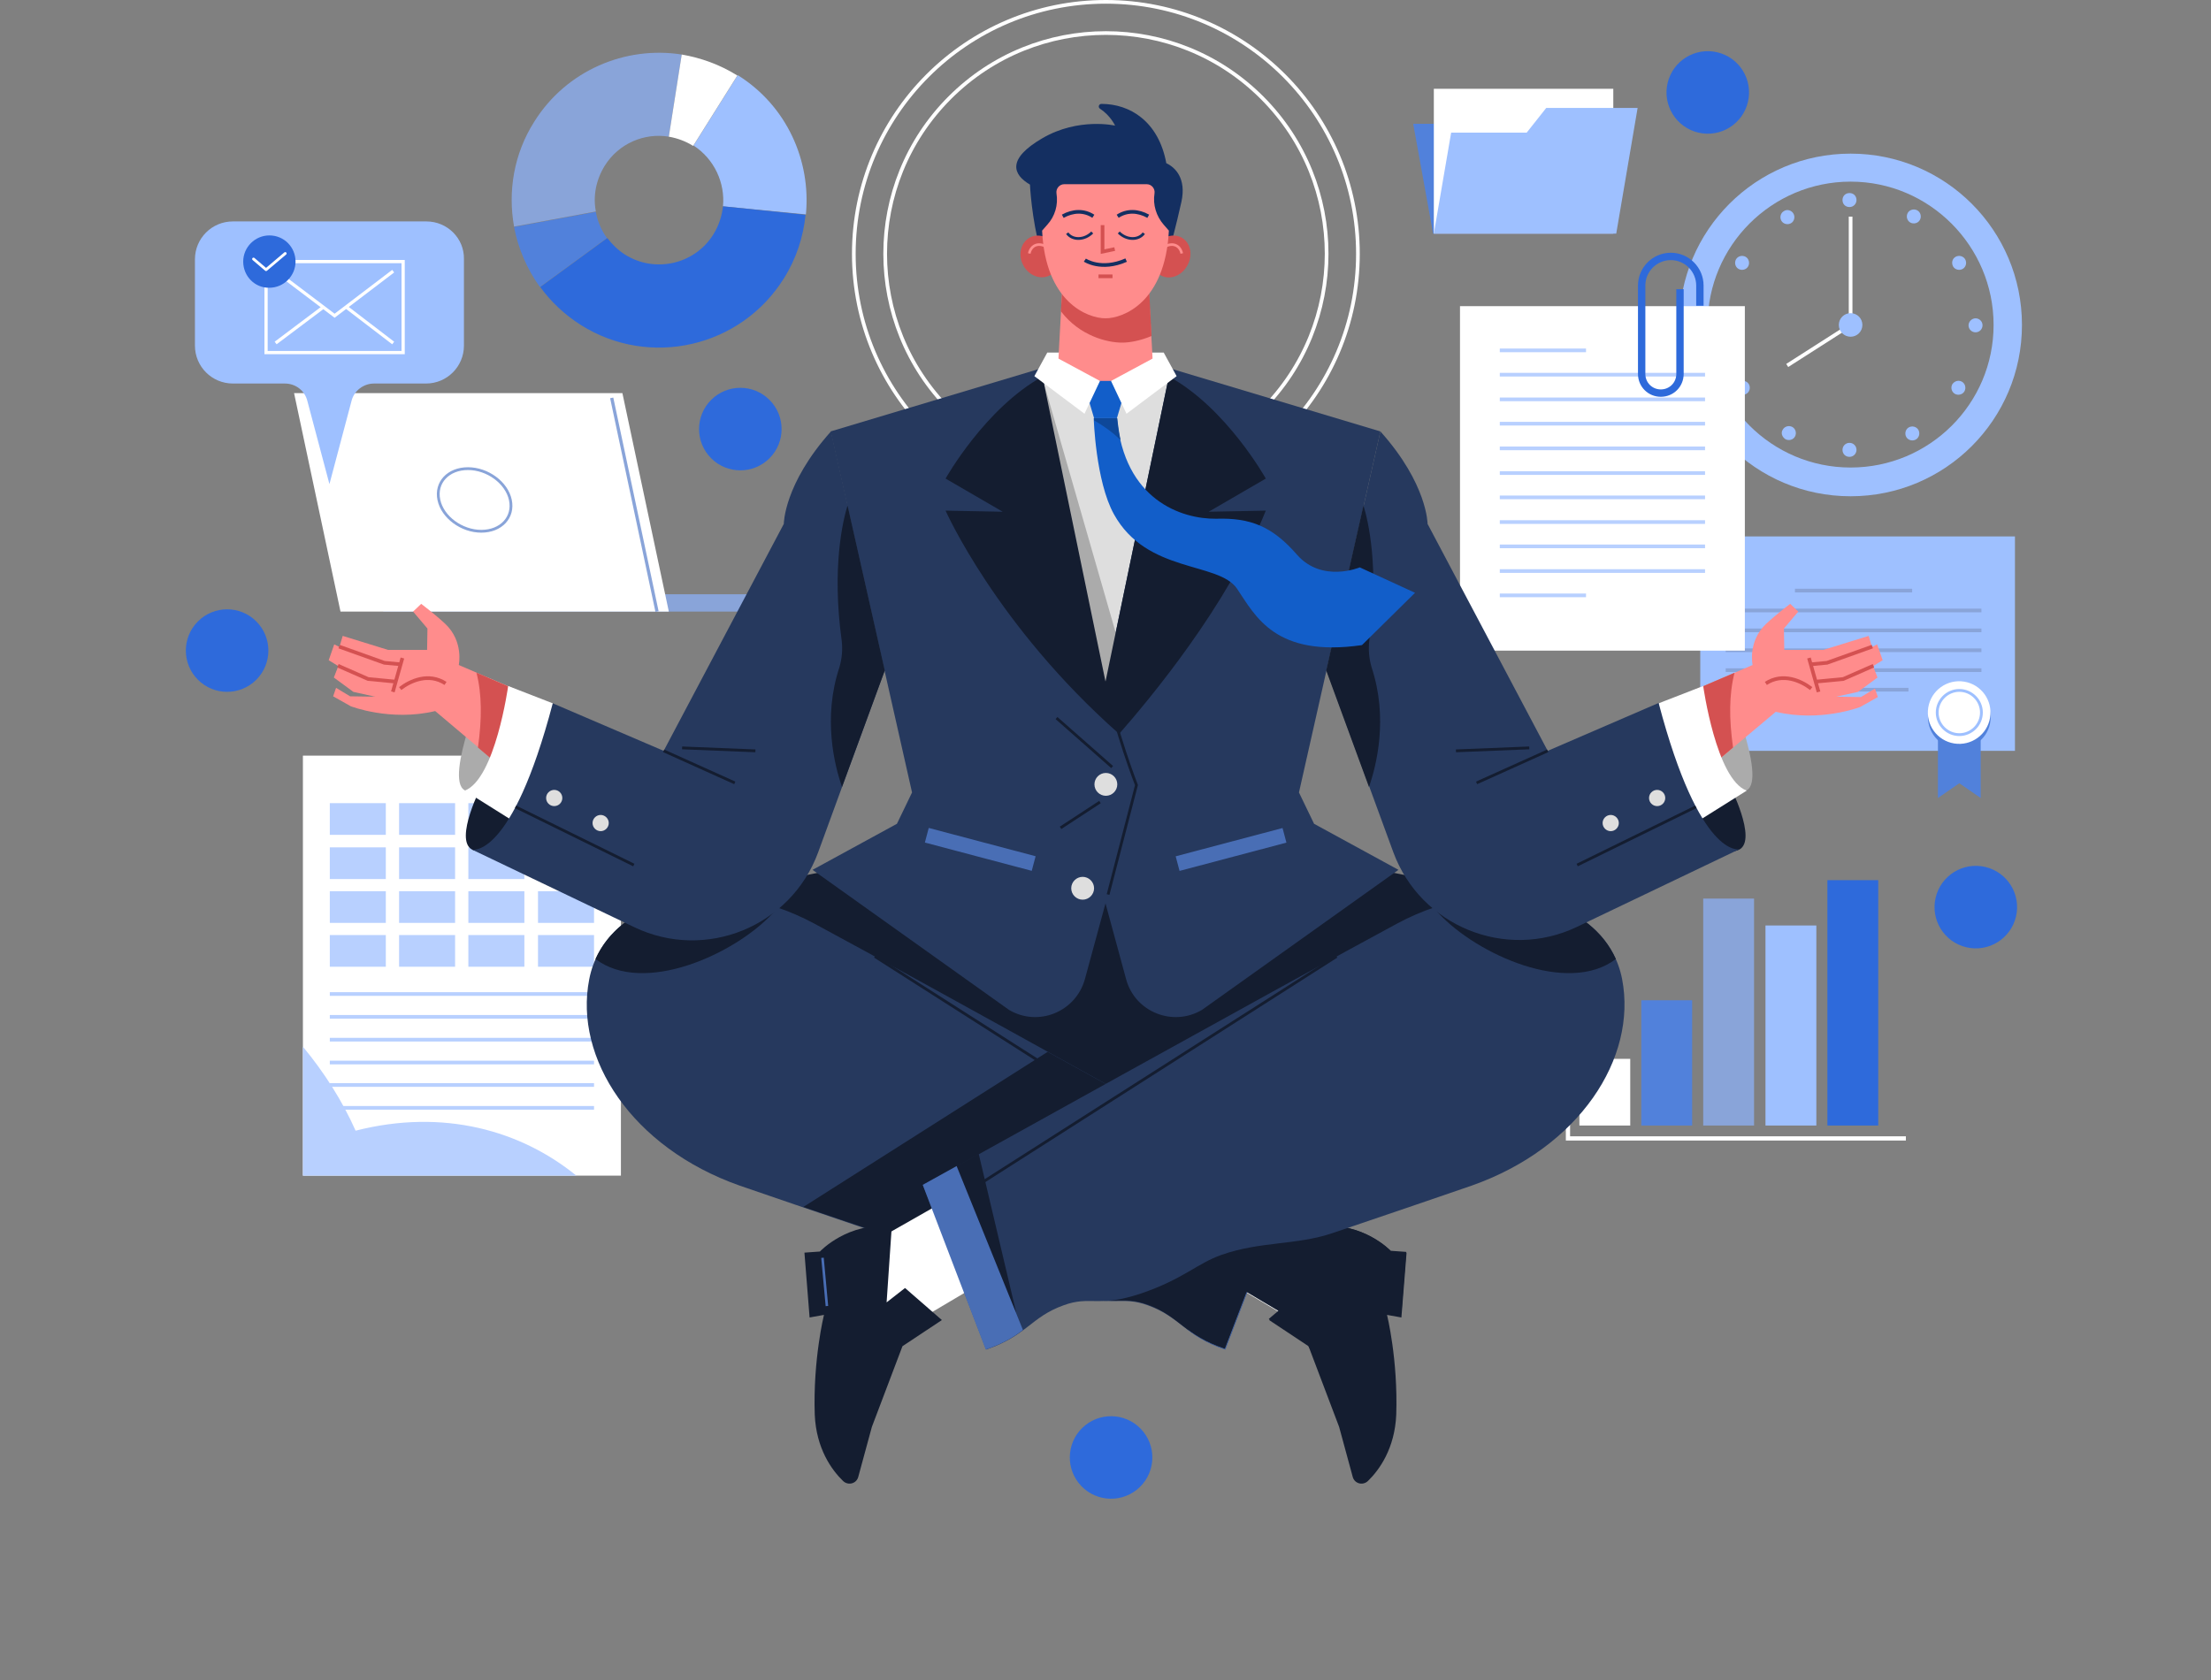 <svg width="600" height="456" viewBox="0 0 600 456" fill="none" xmlns="http://www.w3.org/2000/svg">
<rect x="0" y="0" width="600" height="456" fill="#808080" stroke="none"/>
<g clip-path="url(#clip0_782_8204)">
<path d="M546.8 145.6H461.4V203.8H546.8V145.6Z" fill="#9EC0FF"/>
<path d="M537.5 216.6L531.7 212.6L525.9 216.6V195.6H537.5V216.6Z" fill="#5181DB"/>
<path d="M531.7 203.2C536.395 203.2 540.2 199.394 540.2 194.7C540.2 190.006 536.395 186.2 531.7 186.2C527.006 186.2 523.2 190.006 523.2 194.7C523.2 199.394 527.006 203.2 531.7 203.2Z" fill="#5181DB"/>
<path d="M540.051 194.769C540.803 190.135 537.656 185.769 533.022 185.017C528.388 184.265 524.022 187.411 523.27 192.045C522.518 196.679 525.665 201.045 530.299 201.797C534.932 202.549 539.299 199.402 540.051 194.769Z" fill="white"/>
<path d="M537.7 193.4C537.7 196.7 535 199.4 531.7 199.4C528.4 199.4 525.7 196.7 525.7 193.4C525.7 190.1 528.4 187.4 531.7 187.4C535 187.4 537.7 190.1 537.7 193.4Z" stroke="#9EC0FF" stroke-width="0.763" stroke-miterlimit="10"/>
<path d="M468.301 165.7H537.701" stroke="#89A4D9" stroke-miterlimit="10"/>
<path d="M487.101 160.3H518.901" stroke="#89A4D9" stroke-miterlimit="10"/>
<path d="M468.301 171.1H537.701" stroke="#89A4D9" stroke-miterlimit="10"/>
<path d="M468.301 176.5H537.701" stroke="#89A4D9" stroke-miterlimit="10"/>
<path d="M468.301 181.9H537.701" stroke="#89A4D9" stroke-miterlimit="10"/>
<path d="M488.101 187.2H517.901" stroke="#89A4D9" stroke-miterlimit="10"/>
<path d="M509.7 238.9H495.9V305.5H509.7V238.9Z" fill="#2E6ADB"/>
<path d="M492.9 251.2H479.1V305.5H492.9V251.2Z" fill="#9EC0FF"/>
<path d="M476 243.9H462.2V305.5H476V243.9Z" fill="#89A4D9"/>
<path d="M459.2 271.5H445.4V305.5H459.2V271.5Z" fill="#5181DB"/>
<path d="M442.4 287.4H428.6V305.5H442.4V287.4Z" fill="white"/>
<path d="M517.2 309H425.5V236.7" stroke="white" stroke-width="1.15" stroke-miterlimit="10"/>
<path d="M502.2 41.7C476.5 41.7 455.7 62.5 455.7 88.2C455.7 113.9 476.5 134.7 502.2 134.7C527.9 134.7 548.7 113.9 548.7 88.2C548.7 62.5 527.9 41.7 502.2 41.7ZM502.2 126.9C480.8 126.9 463.4 109.5 463.4 88.1C463.4 66.7 480.8 49.3 502.2 49.3C523.6 49.3 541 66.8 541 88.2C541 109.6 523.6 126.9 502.2 126.9Z" fill="#9EC0FF"/>
<path d="M503.8 54.3C503.8 55.3 503 56.2 501.9 56.2C500.8 56.2 500 55.4 500 54.3C500 53.2 500.8 52.4 501.9 52.4C503 52.4 503.8 53.2 503.8 54.3Z" fill="#9EC0FF"/>
<path d="M503.8 122.1C503.8 123.1 503 124 501.9 124C500.8 124 500 123.2 500 122.1C500 121.1 500.8 120.2 501.9 120.2C503 120.2 503.8 121.1 503.8 122.1Z" fill="#9EC0FF"/>
<path d="M486.7 58C487.2 58.9 486.9 60.1 486 60.6C485.1 61.1 483.9 60.8 483.4 59.9C482.9 59 483.2 57.8 484.1 57.3C485 56.7 486.2 57.1 486.7 58Z" fill="#9EC0FF"/>
<path d="M520.6 116.7C521.1 117.6 520.8 118.8 519.9 119.3C519 119.8 517.8 119.5 517.3 118.6C516.8 117.7 517.1 116.5 518 116C518.9 115.5 520.1 115.8 520.6 116.7Z" fill="#9EC0FF"/>
<path d="M473.7 69.7C474.6 70.2 474.9 71.4 474.4 72.3C473.9 73.2 472.7 73.5 471.8 73C470.9 72.5 470.6 71.3 471.1 70.4C471.6 69.5 472.8 69.2 473.7 69.7Z" fill="#9EC0FF"/>
<path d="M532.4 103.6C533.3 104.1 533.6 105.3 533.1 106.2C532.6 107.1 531.4 107.4 530.5 106.9C529.6 106.4 529.3 105.2 529.8 104.3C530.4 103.4 531.5 103.1 532.4 103.6Z" fill="#9EC0FF"/>
<path d="M468.3 86.4C469.3 86.4 470.2 87.2 470.2 88.3C470.2 89.3 469.4 90.2 468.3 90.2C467.2 90.2 466.4 89.4 466.4 88.3C466.4 87.3 467.3 86.4 468.3 86.4Z" fill="#9EC0FF"/>
<path d="M536.1 86.4C537.1 86.4 538 87.2 538 88.3C538 89.3 537.2 90.2 536.1 90.2C535.1 90.2 534.2 89.4 534.2 88.3C534.2 87.3 535.1 86.4 536.1 86.4Z" fill="#9EC0FF"/>
<path d="M472 103.6C472.9 103.1 474.1 103.4 474.6 104.3C475.1 105.2 474.8 106.4 473.9 106.9C473 107.4 471.8 107.1 471.3 106.2C470.8 105.3 471.1 104.1 472 103.6Z" fill="#9EC0FF"/>
<path d="M530.701 69.7C531.601 69.2 532.801 69.5 533.301 70.4C533.801 71.3 533.501 72.5 532.601 73C531.701 73.5 530.501 73.2 530.001 72.3C529.501 71.3 529.801 70.2 530.701 69.7Z" fill="#9EC0FF"/>
<path d="M483.8 116.6C484.3 115.7 485.5 115.4 486.4 115.9C487.3 116.4 487.6 117.6 487.1 118.5C486.6 119.4 485.4 119.7 484.5 119.2C483.6 118.6 483.2 117.5 483.8 116.6Z" fill="#9EC0FF"/>
<path d="M517.701 57.8C518.201 56.9 519.401 56.6 520.301 57.1C521.201 57.6 521.501 58.8 521.001 59.7C520.501 60.6 519.301 60.9 518.401 60.4C517.501 59.9 517.201 58.7 517.701 57.8Z" fill="#9EC0FF"/>
<path d="M502.2 58.8V88.2L485 99.2" stroke="white" stroke-miterlimit="10"/>
<path d="M502.2 91.4C503.967 91.4 505.4 89.967 505.4 88.2C505.4 86.433 503.967 85 502.2 85C500.433 85 499 86.433 499 88.2C499 89.967 500.433 91.4 502.2 91.4Z" fill="#9EC0FF"/>
<path d="M473.5 83.1H396.2V176.6H473.5V83.1Z" fill="white"/>
<path d="M407 95.1H430.4" stroke="#B8D0FF" stroke-miterlimit="10"/>
<path d="M407 101.7H462.7" stroke="#B8D0FF" stroke-miterlimit="10"/>
<path d="M407 108.4H462.7" stroke="#B8D0FF" stroke-miterlimit="10"/>
<path d="M407 115H462.7" stroke="#B8D0FF" stroke-miterlimit="10"/>
<path d="M407 121.7H462.7" stroke="#B8D0FF" stroke-miterlimit="10"/>
<path d="M407 128.4H462.7" stroke="#B8D0FF" stroke-miterlimit="10"/>
<path d="M407 135H462.7" stroke="#B8D0FF" stroke-miterlimit="10"/>
<path d="M407 141.7H462.7" stroke="#B8D0FF" stroke-miterlimit="10"/>
<path d="M407 148.3H462.7" stroke="#B8D0FF" stroke-miterlimit="10"/>
<path d="M407 155H462.7" stroke="#B8D0FF" stroke-miterlimit="10"/>
<path d="M407 161.6H430.4" stroke="#B8D0FF" stroke-miterlimit="10"/>
<path d="M455.9 78.5V101.5C455.9 104.4 453.6 106.7 450.7 106.7C447.8 106.7 445.5 104.4 445.5 101.5V77.5C445.5 73.1 449.1 69.6 453.4 69.6C457.8 69.6 461.3 73.2 461.3 77.5V83" stroke="#2E6ADB" stroke-width="2" stroke-miterlimit="10"/>
<path d="M196.2 56L218.7 58.2C220.1 43.6 213.5 28.7 200.2 20.4L188.2 39.5C193.9 43.2 196.8 49.7 196.2 56Z" fill="#9EC0FF"/>
<path d="M193.6 63.6C188.5 71.8 177.7 74.2 169.6 69.1C167.7 67.9 166.1 66.3 164.8 64.6L146.6 77.9C149.5 81.9 153.2 85.4 157.6 88.2C176.3 100 201 94.3 212.7 75.6C216.1 70.2 218 64.3 218.6 58.3L196.2 56C195.9 58.6 195.1 61.2 193.6 63.6Z" fill="#2E6ADB"/>
<path d="M146.5 77.9L164.7 64.6C163.2 62.5 162.1 60 161.7 57.5L139.5 61.6C140.6 67.4 143 73 146.5 77.9Z" fill="#5181DB"/>
<path d="M164.1 45C167.9 38.9 174.9 36 181.5 37.1L185 14.8C169.7 12.4 153.7 19.1 145 33C139.4 41.8 137.8 52 139.5 61.5L161.7 57.4C160.9 53.3 161.7 48.9 164.1 45Z" fill="#89A4D9"/>
<path d="M181.5 37.1C183.8 37.5 186 38.3 188.1 39.6L200.1 20.5C195.3 17.5 190.2 15.7 185 14.8L181.5 37.1Z" fill="white"/>
<path d="M168.5 205.1H82.2V319.1H168.5V205.1Z" fill="white"/>
<path d="M96.5 306.9C92.9 298.8 88 291.1 82.2 284.1V319.1H156.4C141.4 306.9 120.4 300.8 96.5 306.9Z" fill="#B8D0FF"/>
<path d="M89.5 269.8H161.2" stroke="#B8D0FF" stroke-miterlimit="10"/>
<path d="M89.5 276H161.2" stroke="#B8D0FF" stroke-miterlimit="10"/>
<path d="M89.5 282.2H161.2" stroke="#B8D0FF" stroke-miterlimit="10"/>
<path d="M89.5 288.4H161.2" stroke="#B8D0FF" stroke-miterlimit="10"/>
<path d="M89.5 294.5H161.2" stroke="#B8D0FF" stroke-miterlimit="10"/>
<path d="M89.5 300.7H161.2" stroke="#B8D0FF" stroke-miterlimit="10"/>
<path d="M104.7 218H89.5V226.6H104.7V218Z" fill="#B8D0FF"/>
<path d="M123.5 218H108.3V226.6H123.5V218Z" fill="#B8D0FF"/>
<path d="M142.3 218H127.1V226.6H142.3V218Z" fill="#B8D0FF"/>
<path d="M161.2 218H146V226.6H161.2V218Z" fill="#B8D0FF"/>
<path d="M104.7 230H89.5V238.6H104.7V230Z" fill="#B8D0FF"/>
<path d="M123.5 230H108.3V238.6H123.5V230Z" fill="#B8D0FF"/>
<path d="M142.3 230H127.1V238.6H142.3V230Z" fill="#B8D0FF"/>
<path d="M161.2 230H146V238.6H161.2V230Z" fill="#B8D0FF"/>
<path d="M104.7 241.9H89.5V250.5H104.7V241.9Z" fill="#B8D0FF"/>
<path d="M123.5 241.9H108.3V250.5H123.5V241.9Z" fill="#B8D0FF"/>
<path d="M142.3 241.9H127.1V250.5H142.3V241.9Z" fill="#B8D0FF"/>
<path d="M161.2 241.9H146V250.5H161.2V241.9Z" fill="#B8D0FF"/>
<path d="M104.7 253.8H89.5V262.4H104.7V253.8Z" fill="#B8D0FF"/>
<path d="M123.5 253.8H108.3V262.4H123.5V253.8Z" fill="#B8D0FF"/>
<path d="M142.3 253.8H127.1V262.4H142.3V253.8Z" fill="#B8D0FF"/>
<path d="M161.2 253.8H146V262.4H161.2V253.8Z" fill="#B8D0FF"/>
<path d="M227.4 161.3H104V166H227.4V161.3Z" fill="#89A4D9"/>
<path d="M181.5 166H92.4L79.8 106.7H168.9L181.5 166Z" fill="white"/>
<path d="M166 108L178.3 166" stroke="#89A4D9" stroke-width="0.876" stroke-miterlimit="10"/>
<path d="M138.5 135.7C139.5 140.4 136 144.2 130.6 144.2C125.3 144.2 120.1 140.4 119.1 135.7C118.1 131 121.6 127.2 127 127.2C132.3 127.2 137.5 131 138.5 135.7Z" stroke="#89A4D9" stroke-width="0.759" stroke-miterlimit="10"/>
<path d="M115.7 60.1H63.2C57.5 60.1 52.9 64.7 52.9 70.4V93.8C52.9 99.5 57.5 104.1 63.2 104.1H77.3C80.2 104.1 82.7 106 83.4 108.8L89.4 131.4L95.4 108.8C96.1 106 98.7 104.1 101.5 104.1H115.6C121.3 104.1 125.9 99.5 125.9 93.8V70.3C126 64.7 121.4 60.1 115.7 60.1Z" fill="#9EC0FF"/>
<path d="M109.4 71H72.2V95.7H109.4V71Z" stroke="white" stroke-width="0.876" stroke-miterlimit="10"/>
<path d="M74.8 73.6L90.8 85.7L106.7 73.6" stroke="white" stroke-width="0.876" stroke-miterlimit="10"/>
<path d="M93.899 83.3L106.699 93.1" stroke="white" stroke-width="0.876" stroke-miterlimit="10"/>
<path d="M74.8 93.1L87.7 83.4" stroke="white" stroke-width="0.876" stroke-miterlimit="10"/>
<path d="M80.2 71C80.2 74.9 77 78.1 73.1 78.1C69.2 78.2 66 75 66 71C66 67.1 69.2 63.9 73.1 63.9C77.1 63.9 80.2 67.1 80.2 71Z" fill="#2E6ADB"/>
<path d="M68.8 70.3L72.2 73.2L77.4 68.8" stroke="white" stroke-width="0.75" stroke-miterlimit="10" stroke-linecap="round" stroke-linejoin="round"/>
<path d="M383.5 33.6L388.9 63.4H438.4L433 33.6H383.5Z" fill="#5181DB"/>
<path d="M437.8 24.1H389.1V63.4H437.8V24.1Z" fill="white"/>
<path d="M419.6 29.3L414.3 36H393.8L389.1 63.4H438.6L444.4 29.3H419.6Z" fill="#9EC0FF"/>
<path d="M69.551 184.504C73.924 180.131 73.924 173.039 69.551 168.665C65.177 164.292 58.085 164.292 53.712 168.665C49.338 173.039 49.338 180.131 53.712 184.504C58.085 188.878 65.177 188.878 69.551 184.504Z" fill="#2E6ADB"/>
<path d="M474.345 27.653C475.76 21.631 472.025 15.603 466.004 14.188C459.982 12.773 453.954 16.508 452.539 22.53C451.124 28.551 454.859 34.58 460.881 35.994C466.902 37.409 472.931 33.674 474.345 27.653Z" fill="#2E6ADB"/>
<path d="M547.075 248.803C548.503 242.784 544.782 236.747 538.763 235.319C532.745 233.891 526.708 237.612 525.279 243.631C523.851 249.649 527.572 255.686 533.591 257.114C539.61 258.542 545.646 254.821 547.075 248.803Z" fill="#2E6ADB"/>
<path d="M208.822 124.385C213.196 120.011 213.196 112.92 208.822 108.546C204.448 104.172 197.357 104.172 192.983 108.546C188.609 112.92 188.609 120.011 192.983 124.385C197.357 128.759 204.448 128.759 208.822 124.385Z" fill="#2E6ADB"/>
<path d="M308.491 404.36C313.33 400.506 314.128 393.46 310.274 388.622C306.421 383.783 299.374 382.985 294.536 386.839C289.698 390.692 288.899 397.738 292.753 402.577C296.607 407.415 303.653 408.213 308.491 404.36Z" fill="#2E6ADB"/>
<path d="M300.1 137.3C337.876 137.3 368.5 106.676 368.5 68.9C368.5 31.124 337.876 0.5 300.1 0.5C262.324 0.5 231.7 31.124 231.7 68.9C231.7 106.676 262.324 137.3 300.1 137.3Z" stroke="white" stroke-miterlimit="10"/>
<path d="M342.465 111.221C365.857 87.829 365.857 49.903 342.465 26.511C319.073 3.118 281.147 3.118 257.755 26.511C234.363 49.903 234.363 87.829 257.755 111.221C281.147 134.613 319.073 134.613 342.465 111.221Z" stroke="white" stroke-miterlimit="10"/>
<path d="M300.001 221.2L185.101 244.3L300.001 316.6L415.001 244.3L300.001 221.2Z" fill="#141D30"/>
<path d="M356.6 223.6L352.5 215.1L374.6 117.1L317.2 99.9H300H282.8L225.4 117.1L247.5 215.1L243.4 223.6L220.5 236.1L273.8 274.1C281.7 278.8 291.9 274.7 294.4 265.8L300 245.2L305.6 265.8C308 274.7 318.3 278.8 326.2 274.1L379.5 236.1L356.6 223.6Z" fill="#26395E"/>
<path d="M282.9 102.2H317.2L300 185L282.9 102.2Z" fill="#DEDEDE"/>
<path d="M283.3 104.1L306.1 183.3L295.8 190.3L283.3 104.1Z" fill="#ABABAB"/>
<path d="M343.501 129.9C343.501 129.9 332.801 110.7 317.201 102.2L300.001 185L282.901 102.2C267.301 110.8 256.601 129.9 256.601 129.9L272.101 138.9L256.601 138.6C256.601 138.6 270.401 169.8 303.701 199.2C312.101 189.6 333.101 164.5 343.501 138.6L328.001 138.9L343.501 129.9Z" fill="#141D30"/>
<path d="M284.2 95.7H315.8L300 110.7L284.2 95.7Z" fill="white"/>
<path d="M317.2 68.5C317.2 68.5 319.2 61.2 320.6 54.8C322 48.4 318.9 45.4 316.5 44.3C314.4 32.9 306.6 28.2 298.9 28.2C298.2 28.2 297.9 29.1 298.5 29.5C301.4 31.4 302.6 34.1 302.6 34.1C302.6 34.1 292.7 31.8 282.9 37.5C273.1 43.2 274.9 47.4 279.5 50.1C279.5 50.1 279.9 59.2 282.4 68.3L317.2 68.5Z" fill="#142F61"/>
<path d="M300 185C302.7 198.5 308.4 213.1 308.4 213.1L300.7 242.8" stroke="#141D30" stroke-width="0.763" stroke-miterlimit="10"/>
<path d="M300.1 216C301.812 216 303.2 214.612 303.2 212.9C303.2 211.188 301.812 209.8 300.1 209.8C298.388 209.8 297 211.188 297 212.9C297 214.612 298.388 216 300.1 216Z" fill="#DEDEDE"/>
<path d="M296.9 241.1C296.9 242.8 295.5 244.2 293.8 244.2C292.1 244.2 290.7 242.8 290.7 241.1C290.7 239.4 292.1 238 293.8 238C295.5 238 296.9 239.4 296.9 241.1Z" fill="#DEDEDE"/>
<path d="M286.7 194.9L301.8 208.2" stroke="#141D30" stroke-width="0.763" stroke-miterlimit="10"/>
<path d="M298.5 217.7L287.8 224.7" stroke="#141D30" stroke-width="0.763" stroke-miterlimit="10"/>
<path d="M281.034 232.404L252.033 224.727L250.984 228.691L279.985 236.368L281.034 232.404Z" fill="#496EB5"/>
<path d="M320.094 236.39L349.095 228.713L348.046 224.75L319.045 232.427L320.094 236.39Z" fill="#496EB5"/>
<path d="M343 325.6L364.7 338L360.6 364.1L333.1 347.8L343 325.6Z" fill="white"/>
<path d="M357.999 332.9L359.399 353.5L354.399 349.6L344.399 358.3L355.099 365.4L363.399 387.3L367.099 400.9C367.599 402.7 369.799 403.3 371.199 402C374.299 399 378.499 393.2 378.899 384C379.399 369 376.399 356.9 376.399 356.9L380.299 357.6L381.699 340L377.499 339.7C377.499 339.6 369.899 331.6 357.999 332.9Z" fill="#141D30"/>
<path d="M159.9 265.8C164 244.5 193.3 235.8 221 250.7C248.8 265.6 349.6 321.7 349.6 321.7L332.5 366.3C321.5 362.6 320.4 357.5 311.5 354.3C304.2 351.6 302.1 355 290.5 351.1C279 347.2 275.2 342.9 268.6 340.6C258.1 336.9 248.2 338 238.5 334.7C222 329.1 207.9 324.3 200.7 321.8C171.5 311.5 155.7 287.2 159.9 265.8Z" fill="#26395E"/>
<path d="M324.3 356.4L334.5 313.2C337.8 315 340.6 316.6 342.9 317.9L324.3 356.4Z" fill="#141D30"/>
<path d="M342.899 326.9L237.399 259.6" stroke="#141D30" stroke-width="0.763" stroke-miterlimit="10"/>
<path d="M376.9 341.4L375.7 354.5" stroke="#496EB5" stroke-width="0.688" stroke-miterlimit="10"/>
<path d="M332.499 366.3C327.799 364.7 324.899 362.9 322.399 361L340.399 316.5C346.199 319.7 349.599 321.6 349.599 321.6L332.499 366.3Z" fill="#496EB5"/>
<path d="M380.4 355L381.6 339.8L377.4 339.5C377.4 339.5 369.8 331.5 357.9 332.9L358 334.2L347.1 328L349.5 321.6C349.5 321.6 317.3 303.7 284.3 285.5L218 327.6C224.1 329.7 231 332 238.4 334.5C248.2 337.8 258 336.8 268.5 340.4C275.1 342.7 278.9 347 290.4 350.9C301.9 354.8 304.1 351.5 311.4 354.1C320.2 357.3 321.3 362.4 332.4 366.1L338.3 350.7L346.9 355.8L344.3 358L355 365.1L355.3 365.9L376.2 356.6L380.4 355Z" fill="#141D30"/>
<path d="M440.2 265.8C436.1 244.5 406.8 235.8 379.1 250.7C351.4 265.6 250.5 321.7 250.5 321.7L267.6 366.3C278.6 362.6 279.7 357.5 288.6 354.3C295.9 351.6 298 355 309.6 351.1C321.1 347.2 324.9 342.9 331.5 340.6C342 336.9 351.9 338 361.6 334.7C378.1 329.1 392.2 324.3 399.4 321.8C428.6 311.5 444.3 287.2 440.2 265.8Z" fill="#26395E"/>
<path d="M275.8 356.4L265.6 313.2C262.3 315 259.5 316.6 257.2 317.9L275.8 356.4Z" fill="#141D30"/>
<path d="M257.2 326.9L362.7 259.6" stroke="#141D30" stroke-width="0.763" stroke-miterlimit="10"/>
<path d="M257.1 325.6L235.3 338L239.5 364.1L267 347.8L257.1 325.6Z" fill="white"/>
<path d="M242 332.9L240.6 353.5L245.6 349.6L255.6 358.3L244.9 365.4L236.6 387.3L232.9 400.9C232.4 402.7 230.2 403.3 228.8 402C225.7 399 221.5 393.2 221.1 384C220.6 369 223.6 356.9 223.6 356.9L219.7 357.6L218.3 340L222.5 339.7C222.6 339.6 230.1 331.6 242 332.9Z" fill="#141D30"/>
<path d="M223.2 341.4L224.4 354.5" stroke="#496EB5" stroke-width="0.688" stroke-miterlimit="10"/>
<path d="M267.499 366.3C272.199 364.7 275.099 362.9 277.599 361L259.599 316.5C253.799 319.7 250.399 321.6 250.399 321.6L267.499 366.3Z" fill="#496EB5"/>
<path d="M126.1 214.5C120.4 211.4 132.2 183.8 132.2 183.8L142.2 188.1C142.1 188.1 131.9 217.7 126.1 214.5Z" fill="#ABABAB"/>
<path d="M146.3 189.9L124.5 180.5C124.5 180.5 125.9 174.1 120.8 169.3C117.9 166.6 114.3 163.9 114.3 163.9L112.1 166L116 170.6L115.9 176.4H105.3L93 172.6L92.1 175.6L90.7 174.9L89.2 179.2L91.8 180.8L90.6 183.9L95.9 187.8L101.8 189.1L95 189L91.2 186.7L90.4 189L95.2 191.7C95.2 191.7 106 195.9 118.1 193L138 209.8L146.3 189.9Z" fill="#FF8C8C"/>
<path d="M138 209.9L146.3 189.9L129.3 182.6C130.8 188.5 130.8 195.1 129.7 202.9L138 209.9Z" fill="#D45151"/>
<path d="M128.1 230.6C123.1 227.9 130.8 213 130.8 213L147 219.9C147 219.8 133.6 233.6 128.1 230.6Z" fill="#141D30"/>
<path d="M150.001 190.9L137.901 186.2C137.901 186.2 134.401 211.5 126.101 214.6L150.001 229.6V190.9Z" fill="white"/>
<path d="M209.601 248C210.201 247.4 210.501 246.8 210.701 246.2C189.001 239 168.301 245.4 161.601 260.3C174.601 270.2 199.201 259.1 209.601 248Z" fill="#141D30"/>
<path d="M225.501 117.1L240.101 181.9L222.001 231.4C214.601 251.5 191.501 260.9 172.201 251.7L128.101 230.6C128.101 230.6 138.801 233.4 150.001 190.9L180.101 203.8L212.701 142.2C212.701 142.2 212.701 131.4 225.501 117.1Z" fill="#26395E"/>
<path d="M139.9 219L172 234.8" stroke="#141D30" stroke-width="0.763" stroke-miterlimit="10"/>
<path d="M150.4 218.8C151.615 218.8 152.6 217.815 152.6 216.6C152.6 215.385 151.615 214.4 150.4 214.4C149.185 214.4 148.2 215.385 148.2 216.6C148.2 217.815 149.185 218.8 150.4 218.8Z" fill="#DEDEDE"/>
<path d="M165.2 223.4C165.2 224.6 164.2 225.6 163 225.6C161.8 225.6 160.8 224.6 160.8 223.4C160.8 222.2 161.8 221.2 163 221.2C164.2 221.2 165.2 222.2 165.2 223.4Z" fill="#DEDEDE"/>
<path d="M180.101 203.8L199.401 212.5" stroke="#141D30" stroke-width="0.763" stroke-miterlimit="10"/>
<path d="M185.101 203L205.001 203.8" stroke="#141D30" stroke-width="0.763" stroke-miterlimit="10"/>
<path d="M230 137.2C228.7 141.4 225.7 154.1 228.4 173.8C228.7 176.2 228.5 178.7 227.8 181.1C223.2 194.9 226.5 207.9 228.5 213.6L240.1 182L230 137.2Z" fill="#141D30"/>
<path d="M92 175.5L104.3 179.9L108.6 180.3" stroke="#D45151" stroke-miterlimit="10"/>
<path d="M91.7 180.7L99.9 184.3L107.2 185" stroke="#D45151" stroke-miterlimit="10"/>
<path d="M109.201 178.6L106.601 187.8" stroke="#D45151" stroke-miterlimit="10"/>
<path d="M108.601 186.9C111.301 184.8 116.301 182.5 120.901 185.5" stroke="#D45151" stroke-miterlimit="10"/>
<path d="M474 214.5C479.7 211.4 467.9 183.8 467.9 183.8L457.9 188.1C457.9 188.1 468.2 217.7 474 214.5Z" fill="#ABABAB"/>
<path d="M453.801 189.9L475.601 180.5C475.601 180.5 474.201 174.1 479.301 169.3C482.201 166.6 485.801 163.9 485.801 163.9L488.001 166L484.101 170.6L484.201 176.4H494.801L507.101 172.6L508.001 175.6L509.401 174.9L510.901 179.2L508.301 180.8L509.501 183.9L504.201 187.8L498.301 189.1L505.001 189.2L508.801 186.9L509.601 189.2L504.801 191.9C504.801 191.9 494.001 196.1 481.901 193.2L462.001 209.9L453.801 189.9Z" fill="#FF8C8C"/>
<path d="M462 209.9L453.7 189.9L470.7 182.6C469.2 188.5 469.2 195.1 470.3 202.9L462 209.9Z" fill="#D45151"/>
<path d="M472.001 230.6C477.001 227.9 469.301 213 469.301 213L453.101 219.9C453.101 219.8 466.501 233.6 472.001 230.6Z" fill="#141D30"/>
<path d="M450.101 190.9L462.201 186.2C462.201 186.2 465.701 211.5 474.001 214.6L450.101 229.6V190.9Z" fill="white"/>
<path d="M390.5 248C389.9 247.4 389.6 246.8 389.4 246.2C411.1 239 431.8 245.4 438.5 260.3C425.5 270.2 400.9 259.1 390.5 248Z" fill="#141D30"/>
<path d="M374.6 117.1L360 181.9L378.1 231.3C385.5 251.4 408.6 260.8 427.9 251.6L472 230.5C472 230.5 461.3 233.3 450.1 190.8L420 203.8L387.4 142.2C387.4 142.2 387.4 131.4 374.6 117.1Z" fill="#26395E"/>
<path d="M460.2 219L428 234.8" stroke="#141D30" stroke-width="0.763" stroke-miterlimit="10"/>
<path d="M449.7 218.8C450.915 218.8 451.9 217.815 451.9 216.6C451.9 215.385 450.915 214.4 449.7 214.4C448.485 214.4 447.5 215.385 447.5 216.6C447.5 217.815 448.485 218.8 449.7 218.8Z" fill="#DEDEDE"/>
<path d="M434.9 223.4C434.9 224.6 435.9 225.6 437.1 225.6C438.3 225.6 439.3 224.6 439.3 223.4C439.3 222.2 438.3 221.2 437.1 221.2C435.9 221.2 434.9 222.2 434.9 223.4Z" fill="#DEDEDE"/>
<path d="M420 203.8L400.7 212.5" stroke="#141D30" stroke-width="0.763" stroke-miterlimit="10"/>
<path d="M415.001 203L395.101 203.8" stroke="#141D30" stroke-width="0.763" stroke-miterlimit="10"/>
<path d="M370 137.2C371.3 141.4 374.3 154.1 371.6 173.8C371.3 176.2 371.5 178.7 372.2 181.1C376.8 194.9 373.5 207.9 371.5 213.6L359.9 182L370 137.2Z" fill="#141D30"/>
<path d="M508.1 175.5L495.8 179.9L491.5 180.3" stroke="#D45151" stroke-miterlimit="10"/>
<path d="M508.4 180.7L500.2 184.3L492.9 185" stroke="#D45151" stroke-miterlimit="10"/>
<path d="M490.9 178.6L493.5 187.8" stroke="#D45151" stroke-miterlimit="10"/>
<path d="M491.5 186.9C488.8 184.8 483.8 182.5 479.2 185.5" stroke="#D45151" stroke-miterlimit="10"/>
<path d="M311.701 77.7H300.001H288.301L287.101 99.7L300.001 107.3L312.901 99.7L311.701 77.7Z" fill="#FF8C8C"/>
<path d="M303.1 113.5H296.9L293.9 103.4H306.1L303.1 113.5Z" fill="#125EC9"/>
<path d="M304.5 93C306.5 93 309.4 92.5 312.5 91.2L311.8 77.8H300H288.3L287.9 84.5C293 91.2 300.5 93 304.5 93Z" fill="#D45151"/>
<path d="M284.851 74.755C287.352 73.46 288.187 70.105 286.715 67.26C285.242 64.415 282.021 63.158 279.52 64.453C277.018 65.747 276.184 69.103 277.656 71.948C279.128 74.793 282.349 76.049 284.851 74.755Z" fill="#D45151"/>
<path d="M279.301 68.8C280.001 65.7 283.401 65.4 286.201 69" stroke="#FF8C8C" stroke-width="0.709" stroke-miterlimit="10"/>
<path d="M313.301 67.3C311.801 70.2 312.601 73.5 315.101 74.8C317.601 76.1 320.801 74.8 322.301 71.9C323.801 69 323.001 65.7 320.501 64.4C318.001 63.2 314.801 64.4 313.301 67.3Z" fill="#D45151"/>
<path d="M320.701 68.8C320.001 65.7 316.601 65.4 313.801 69" stroke="#FF8C8C" stroke-width="0.709" stroke-miterlimit="10"/>
<path d="M315.8 61C313.8 58.7 312.8 55.6 313.3 52.5C313.5 51.2 312.5 50 311.2 50H300H288.8C287.5 50 286.5 51.2 286.7 52.5C287.2 55.6 286.3 58.7 284.2 61L282.8 62.6C283.7 82.1 295.2 86.4 300 86.4C304.8 86.4 316.2 82.1 317.2 62.6L315.8 61Z" fill="#FF8C8C"/>
<path d="M289.601 63.3C291.101 65.3 294.301 65.2 296.401 63.1" stroke="#142F61" stroke-width="0.75" stroke-miterlimit="10"/>
<path d="M288.4 58.7C291.1 57.2 294.1 57 296.7 58.7" stroke="#142F61" stroke-miterlimit="10"/>
<path d="M310.401 63.3C308.901 65.3 305.701 65.2 303.601 63.1" stroke="#142F61" stroke-width="0.75" stroke-miterlimit="10"/>
<path d="M311.601 58.7C308.901 57.2 305.901 57 303.301 58.7" stroke="#142F61" stroke-miterlimit="10"/>
<path d="M299.2 61.1V68.3L302.5 67.6" stroke="#D45151" stroke-miterlimit="10"/>
<path d="M294.4 70.6C294.4 70.6 298.8 73.6 305.6 70.6" stroke="#142F61" stroke-miterlimit="10"/>
<path d="M298.101 75H301.901" stroke="#D45151" stroke-miterlimit="10"/>
<path d="M298.5 103.4L294.3 112.3L280.7 102.1L284.2 95.7L298.5 103.4Z" fill="white"/>
<path d="M301.5 103.4L305.7 112.3L319.3 102.1L315.8 95.7L301.5 103.4Z" fill="white"/>
<path d="M303.1 113.5H296.8C296.8 113.5 297.3 130.6 302.3 139.6C311.2 155.7 330.7 152.4 335.7 159.8C340.7 167.2 346 178.5 369.6 175.1L384 160.9L369 154C369 154 358.8 158.3 352 150.6C345.3 142.9 339.4 140.5 330 140.8C320.6 140.9 305.1 135.7 303.1 113.5Z" fill="#125EC9"/>
<path d="M304.099 119.5C303.699 117.6 303.399 115.6 303.199 113.5H296.899C296.899 113.5 296.899 113.7 296.899 114.1C298.999 115.3 301.999 117.3 304.099 119.5Z" fill="#0E4899"/>
</g>
<defs>
<clipPath id="clip0_782_8204">
<rect width="600" height="455.1" fill="white"/>
</clipPath>
</defs>
</svg>
